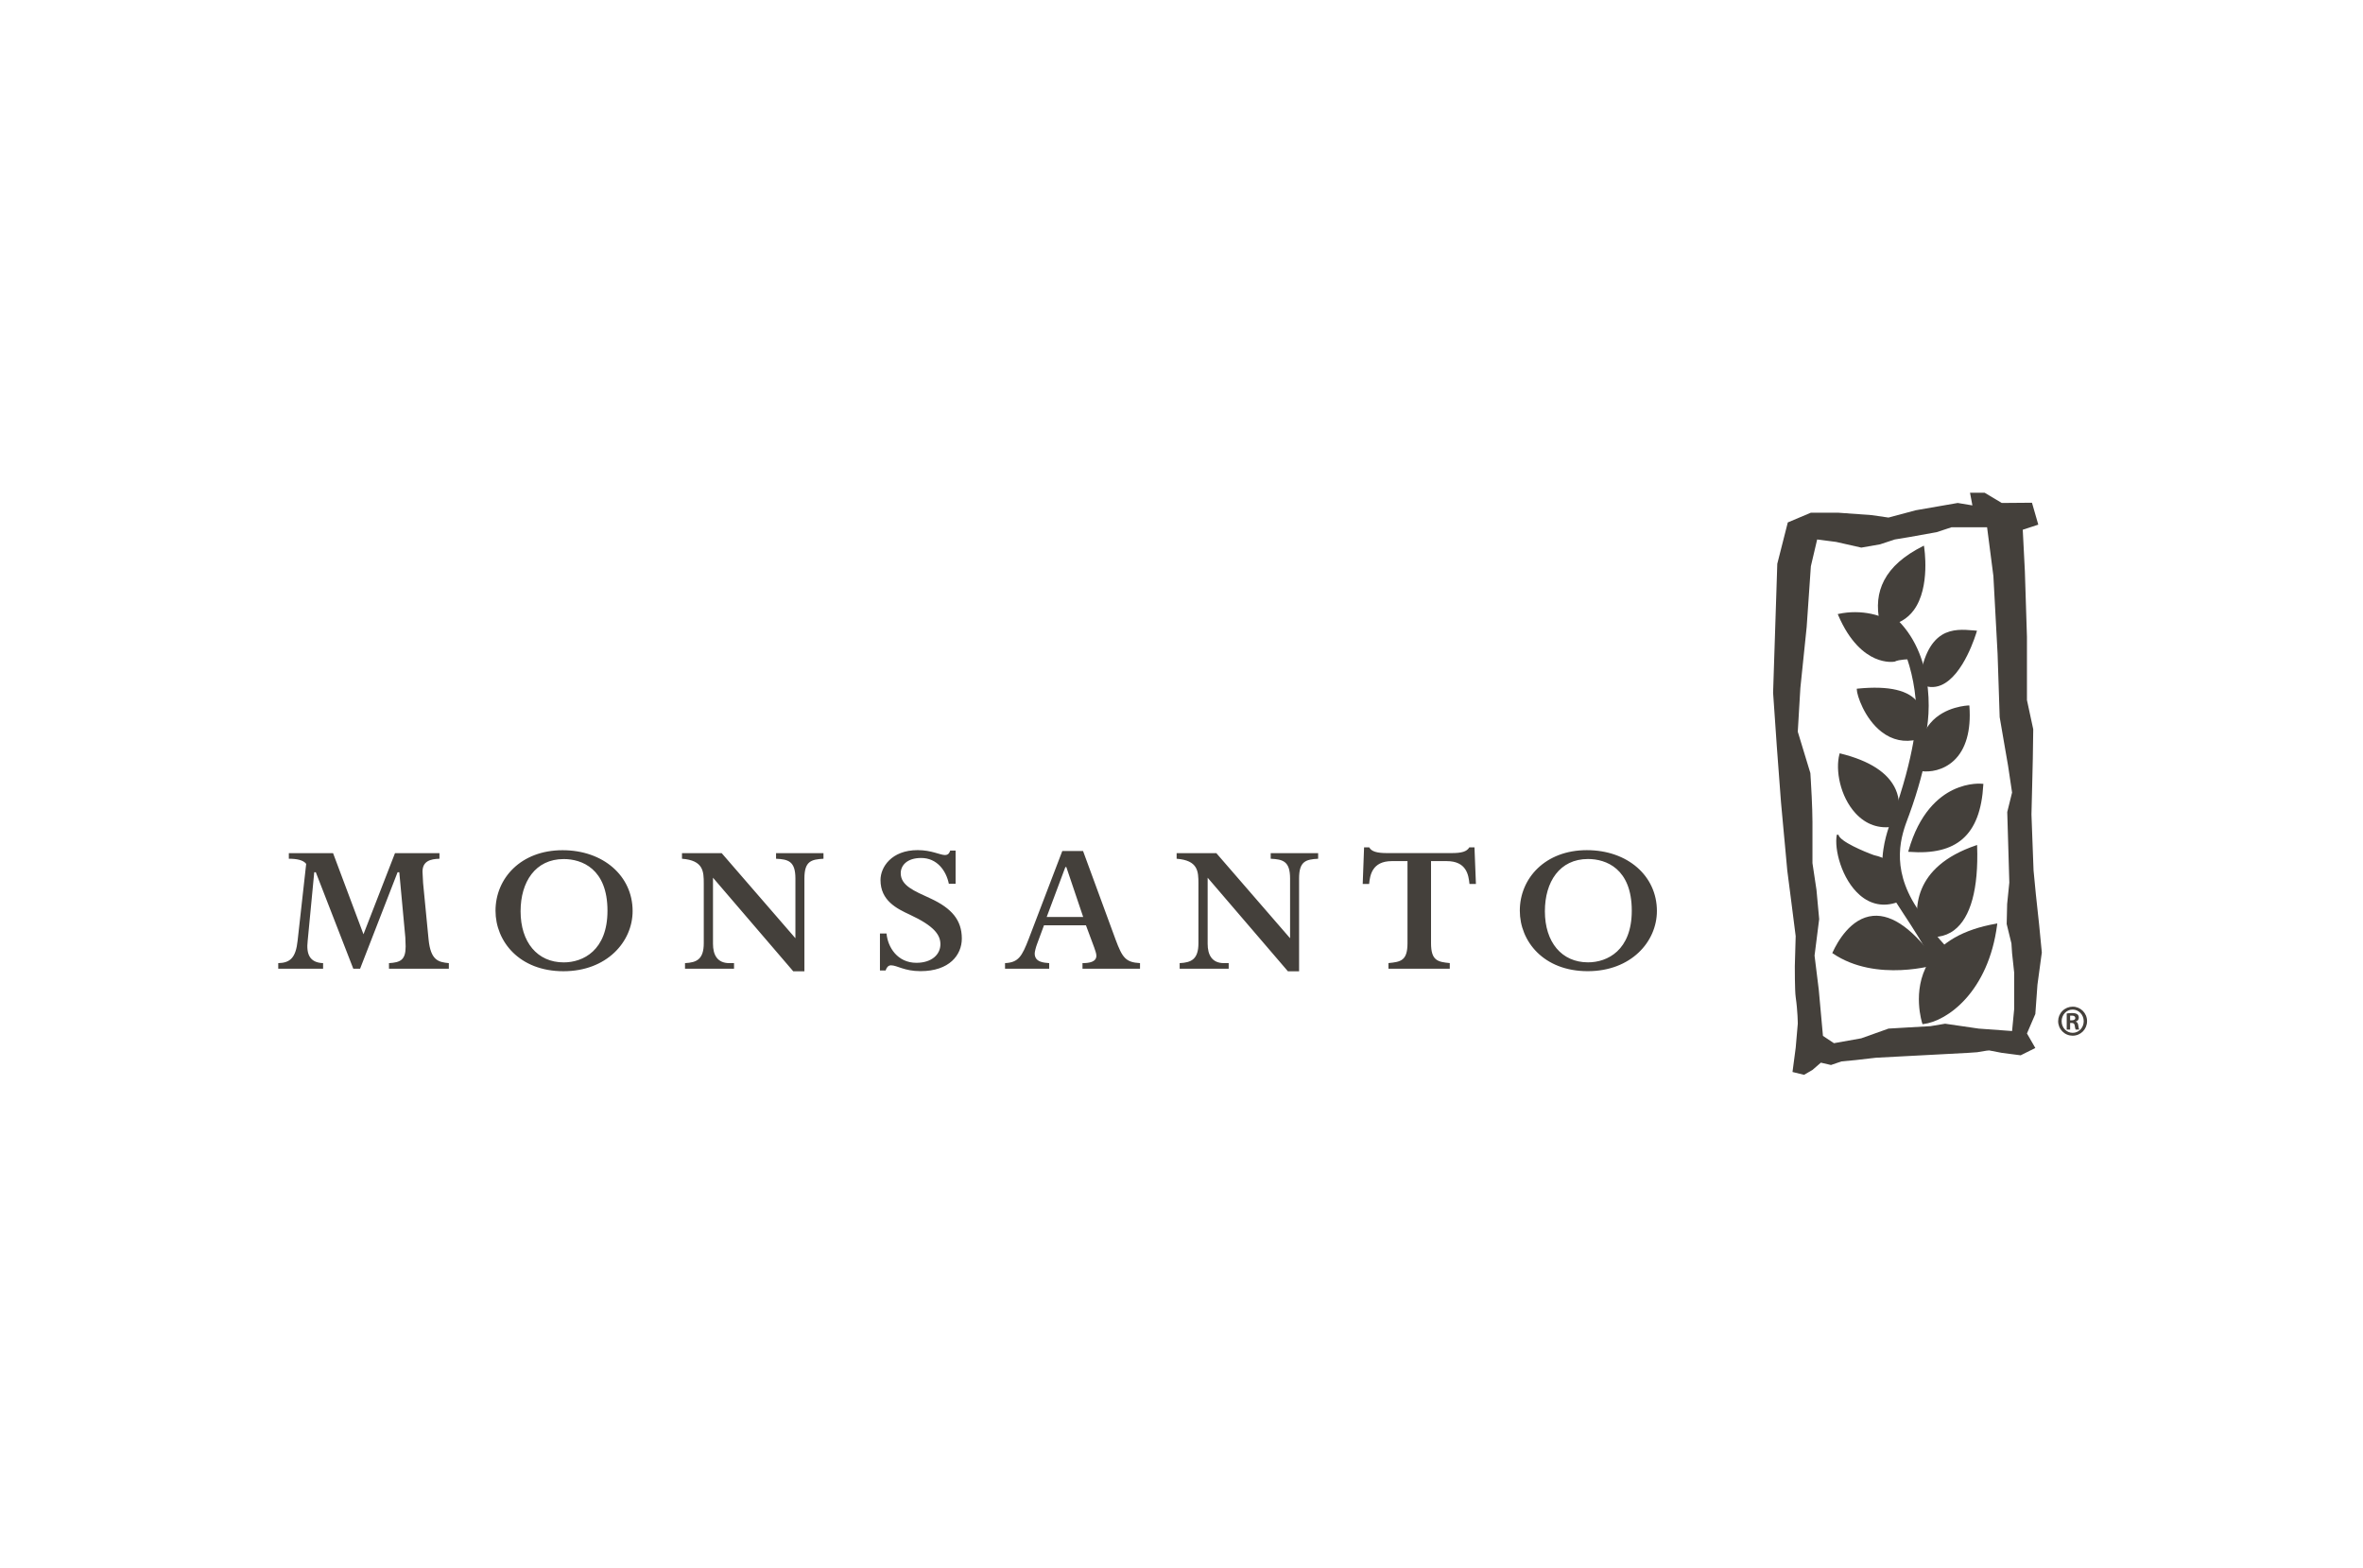 <svg width="205" height="136" viewBox="0 0 205 136" fill="none" xmlns="http://www.w3.org/2000/svg">
<path d="M34.64 75.673H34.493L31.239 84.046H30.65L27.397 75.674H27.262L26.692 81.631C26.559 82.788 26.869 83.515 28.03 83.561V84.047H24.139V83.561C25.172 83.533 25.663 83.101 25.82 81.604L26.563 74.947C26.308 74.615 25.75 74.503 25.058 74.503V74.019H28.895L31.533 81.056L34.267 74.019H38.125V74.503C37.325 74.527 36.654 74.713 36.654 75.632C36.654 75.763 36.706 76.511 36.706 76.617L37.179 81.487C37.363 83.35 38.05 83.469 38.938 83.561V84.047H33.746V83.561C34.727 83.5 35.191 83.299 35.191 82.118L35.164 81.33L34.64 75.673ZM61.055 76.656C61.055 75.607 61.027 74.646 59.166 74.504V74.018H62.61L69.005 81.401V76.21C69.005 74.713 68.378 74.553 67.326 74.504V74.018H71.44V74.504C70.377 74.563 69.786 74.713 69.786 76.21V84.269H68.818L61.855 76.15V81.881C61.855 82.825 62.213 83.56 63.279 83.56H63.68V84.046H59.428V83.56C60.444 83.51 61.055 83.225 61.055 81.828V76.656ZM103.969 76.656C103.969 75.607 103.941 74.646 102.078 74.504V74.018H105.522L111.919 81.401V76.21C111.919 74.713 111.292 74.553 110.239 74.504V74.018H114.354V74.504C113.291 74.563 112.701 74.713 112.701 76.21V84.269H111.732L104.769 76.15V81.881C104.769 82.825 105.127 83.56 106.192 83.56H106.594V84.046H102.341V83.56C103.358 83.51 103.969 83.225 103.969 81.828V76.656ZM48.907 74.531C46.439 74.531 45.163 76.517 45.163 79.063C45.163 81.743 46.615 83.496 48.907 83.496C50.588 83.496 52.701 82.455 52.701 79.014C52.701 75.354 50.46 74.531 48.907 74.531ZM48.882 84.263C45.044 84.263 42.988 81.664 42.988 79.014C42.988 76.203 45.19 73.763 48.804 73.763C52.336 73.763 54.882 75.994 54.882 79.04C54.882 81.717 52.63 84.263 48.882 84.263V84.263ZM137.768 74.526C135.301 74.526 134.025 76.512 134.025 79.059C134.025 81.737 135.477 83.492 137.768 83.492C139.448 83.492 141.563 82.451 141.563 79.008C141.563 75.349 139.322 74.526 137.768 74.526ZM137.743 84.259C133.905 84.259 131.85 81.66 131.85 79.009C131.85 76.2 134.053 73.758 137.664 73.758C141.197 73.758 143.743 75.989 143.743 79.035C143.743 81.712 141.491 84.259 137.743 84.259ZM124.148 81.824C124.148 83.348 124.726 83.452 125.774 83.556V84.043H120.454V83.556C121.531 83.452 122.106 83.348 122.106 81.825V74.709H120.748C119.016 74.709 118.849 75.972 118.778 76.69H118.221L118.339 73.515H118.787C118.974 73.872 119.442 74.013 120.335 74.013H125.92C126.813 74.013 127.251 73.885 127.469 73.515H127.917L128.042 76.69H127.483C127.402 75.926 127.24 74.709 125.507 74.709H124.148V81.824ZM93.97 79.554L92.509 75.228H92.424L90.805 79.554H93.97ZM89.965 81.916C89.868 82.172 89.765 82.568 89.765 82.725C89.765 83.492 90.574 83.521 91.022 83.56V84.045H87.191V83.56C88.348 83.502 88.653 82.993 89.249 81.447L92.159 73.832H93.959L96.785 81.525C97.373 83.1 97.658 83.487 98.901 83.56V84.045H93.911V83.56C94.487 83.558 95.115 83.465 95.115 82.915C95.115 82.706 95.002 82.44 94.928 82.206L94.21 80.276H90.571L89.965 81.916ZM82.902 76.674H82.316C82.082 75.53 81.287 74.437 79.916 74.437C78.661 74.437 78.142 75.108 78.142 75.754C78.142 76.843 79.314 77.298 80.71 77.942C82.573 78.802 83.442 79.832 83.442 81.427C83.442 82.85 82.366 84.256 79.86 84.256C78.442 84.256 77.835 83.75 77.296 83.75C77.038 83.75 76.899 83.978 76.833 84.195H76.339V80.987H76.91C77.016 82.183 77.859 83.532 79.504 83.532C80.828 83.532 81.585 82.812 81.585 81.92C81.585 81.116 81.053 80.341 78.925 79.353C77.795 78.829 76.387 78.137 76.387 76.349C76.387 75.244 77.329 73.755 79.614 73.755C80.814 73.755 81.558 74.182 81.982 74.182C82.326 74.182 82.398 73.901 82.433 73.794H82.902V76.674Z" fill="#44403B"/>
<path d="M176.573 90.923L175.301 91.557L173.663 91.344L172.57 91.134L172.328 91.157L171.529 91.29L170.749 91.344L167.976 91.492L165.271 91.634L162.742 91.768L160.972 91.972L159.755 92.087L158.845 92.398L157.967 92.195L157.238 92.827L156.51 93.25L155.507 93.004L155.785 90.895L155.965 88.816C155.965 88.816 155.965 87.761 155.782 86.495C155.702 85.935 155.708 83.83 155.708 83.83L155.782 81.216L155.411 78.296L155.053 75.517L154.868 73.49L154.762 72.359L154.509 69.604L154.316 67.033L154.145 64.749L153.984 62.414L153.824 60.104L153.9 57.749L153.974 55.495L154.049 53.188L154.119 51.045L154.187 48.914L154.679 46.978L155.099 45.325L157.1 44.481H159.465L162.379 44.692L163.835 44.903L166.2 44.27L168.076 43.944L169.841 43.637L171.114 43.848L170.907 42.751H172.18L173.663 43.637L176.282 43.616L176.83 45.517L175.482 45.96L175.578 47.832L175.665 49.547L175.759 52.5L175.846 55.248V60.738L176.392 63.271L176.355 65.818L176.297 68.257L176.238 70.659L176.328 73.094L176.419 75.517L176.617 77.571L176.903 80.223L177.136 82.637L176.757 85.438L176.574 87.972L175.847 89.662L176.573 90.923ZM174.738 87.55V84.383L174.556 82.695L174.5 81.851L174.088 80.165L174.128 78.435L174.317 76.572L174.261 74.646L174.2 72.58L174.137 70.45L174.556 68.76L174.209 66.438L173.868 64.469L173.48 62.214L173.394 59.585L173.299 56.726L173.185 54.612L173.057 52.235L172.934 49.971L172.664 47.878L172.388 45.747H169.293L168.02 46.169L165.654 46.593L164.381 46.804L163.106 47.225L161.476 47.51L159.285 47.015L157.646 46.804L157.1 49.126L156.926 51.645L156.736 54.404L156.474 56.934L156.19 59.682L156.08 61.517L155.965 63.482L156.478 65.172L157.057 67.072C157.057 67.072 157.119 68.012 157.171 69.089C157.207 69.852 157.238 70.681 157.238 71.294V74.883L157.586 77.198L157.821 79.739L157.42 82.906L157.785 85.862L157.963 87.821L158.149 89.873L159.102 90.506L161.469 90.084L163.835 89.24L165.56 89.138L167.474 89.029L168.748 88.816L171.66 89.24L174.556 89.451L174.738 87.55Z" fill="#44403B"/>
<path d="M163.676 54.293C164.675 54.155 165.468 53.698 166.031 52.932C167.495 50.938 166.928 47.47 166.923 47.436L166.906 47.339L166.817 47.384C165.163 48.22 164.064 49.191 163.459 50.348C162.899 51.416 162.775 52.619 163.079 54.026L163.088 54.062L163.121 54.076L163.639 54.287L163.657 54.295L163.676 54.293ZM171.421 54.712L171.189 54.692C170.371 54.623 169.353 54.537 168.467 55.084C167.438 55.724 166.794 57.082 166.497 59.239L166.492 59.288L166.535 59.312C167.166 59.654 167.79 59.699 168.392 59.447C170.359 58.624 171.439 54.959 171.486 54.803L171.51 54.718L171.421 54.712ZM166.647 66.898C167.428 67.015 168.588 66.839 169.501 65.993C170.544 65.027 171.011 63.394 170.855 61.271L170.849 61.203L170.781 61.205C170.759 61.206 168.709 61.265 167.462 62.742C166.628 63.727 166.334 65.106 166.585 66.836L166.595 66.891L166.647 66.898ZM161.085 59.82C161.09 60.309 161.749 62.345 163.238 63.497C164.166 64.215 165.217 64.437 166.361 64.155L166.394 64.147L166.411 64.118C166.448 64.043 167.308 62.293 166.412 60.99C165.656 59.89 163.884 59.471 161.149 59.746L161.083 59.754L161.085 59.82ZM165.633 73.905C167.707 74.064 169.221 73.696 170.268 72.781C171.348 71.835 171.936 70.297 172.061 68.077L172.067 68.01L171.999 68.002C171.952 67.996 170.822 67.866 169.453 68.517C168.195 69.117 166.5 70.522 165.569 73.814L165.545 73.898L165.633 73.905ZM159.581 65.425C159.212 66.799 159.631 69.093 160.972 70.555C161.874 71.538 163.021 71.938 164.292 71.713L164.326 71.708L164.344 71.677C164.351 71.66 165.173 70.112 164.457 68.489C163.82 67.05 162.209 66.001 159.668 65.373L159.599 65.358L159.581 65.425ZM159.353 72.419C159.106 73.637 159.761 76.285 161.355 77.665C162.308 78.488 163.436 78.697 164.62 78.271L164.65 78.26L164.663 78.231C164.688 78.174 165.273 76.787 164.67 75.605C164.308 74.896 163.598 74.419 162.558 74.187L162.568 74.19C161.746 73.893 159.598 73.001 159.495 72.421L159.353 72.419ZM171.43 73.341C165.913 75.216 166 78.981 166.542 81.059L166.553 81.097L166.59 81.11C167.68 81.455 168.726 81.311 169.533 80.698C170.966 79.614 171.653 77.093 171.524 73.407L171.521 73.309L171.43 73.341ZM168.086 83.562C166.087 80.687 164.204 79.306 162.492 79.459C160.557 79.631 159.393 81.735 158.983 82.631L158.957 82.687L159.007 82.719C162.78 85.283 167.996 83.688 168.049 83.673L168.143 83.642L168.086 83.562Z" fill="#44403B"/>
<path d="M173.178 80.135C170.312 80.635 168.33 81.779 167.287 83.533C165.837 85.976 166.758 88.772 166.768 88.801L166.787 88.855L166.844 88.849C168.926 88.609 172.509 86.053 173.262 80.215L173.273 80.117L173.178 80.135ZM159.466 53.358C160.482 55.74 161.755 56.712 162.644 57.109C163.615 57.542 164.338 57.407 164.367 57.401L164.377 57.398L164.386 57.394C164.757 57.206 165.671 57.193 165.681 57.193L165.629 57.173L165.738 57.279C165.742 57.281 165.756 57.133 165.756 57.133C165.861 56.045 165.489 55.088 164.678 54.368C163.477 53.299 161.403 52.853 159.518 53.259L159.432 53.278L159.466 53.358Z" fill="#44403B"/>
<path d="M163.308 53.962C164.462 54.028 166.313 58.039 166.247 62.192C166.247 62.223 166.212 65.308 164.137 71.04C164.134 71.046 163.61 72.217 163.394 73.672C163.105 75.605 163.488 77.162 164.498 78.172L164.489 78.162C164.513 78.197 166.911 81.729 168.066 84.133L168.122 84.248L168.192 84.141L169.22 82.595L169.252 82.546L169.21 82.505C167.873 81.183 167.026 79.883 166.279 78.736C163.952 75.163 164.979 72.422 165.529 70.95L165.625 70.696C167.281 66.155 167.392 63.444 167.392 63.417L167.399 63.257L167.274 63.359L166.961 63.618L167.078 63.689C167.641 61.045 167.557 55.344 163.218 52.694L163.091 52.619L163.108 52.767L163.24 53.899L163.248 53.96L163.308 53.962Z" fill="#44403B"/>
<path d="M168.608 82.673L165.043 77.281L165.009 77.227L164.953 77.254L164.167 77.625L164.092 77.659L164.135 77.73C164.489 78.288 164.818 78.789 165.136 79.275C166.017 80.616 166.848 81.885 168.067 84.136L168.151 84.288L168.201 84.123L168.618 82.734L168.626 82.701L168.608 82.673ZM179.816 87.338C180.508 87.338 181.061 87.902 181.061 88.594C181.061 89.298 180.508 89.856 179.81 89.856C179.645 89.856 179.481 89.824 179.328 89.76C179.175 89.697 179.036 89.604 178.92 89.487C178.803 89.369 178.71 89.23 178.648 89.077C178.585 88.924 178.553 88.76 178.554 88.594C178.554 88.261 178.687 87.942 178.922 87.707C179.158 87.471 179.477 87.339 179.81 87.338H179.816ZM179.804 87.59C179.28 87.59 178.855 88.041 178.855 88.6C178.855 89.164 179.28 89.606 179.81 89.606C180.341 89.612 180.771 89.164 180.771 88.6C180.771 88.041 180.341 87.59 179.81 87.59H179.804ZM179.592 89.326H179.296V87.93C179.408 87.913 179.532 87.891 179.743 87.891C179.983 87.891 180.128 87.93 180.224 88.002C180.301 88.064 180.346 88.159 180.346 88.305C180.346 88.472 180.229 88.589 180.079 88.628V88.639C180.201 88.662 180.279 88.773 180.301 88.98C180.329 89.198 180.358 89.281 180.38 89.326H180.073C180.04 89.275 180.017 89.153 179.989 88.963C179.966 88.813 179.878 88.75 179.726 88.75H179.592V89.326ZM179.592 88.522H179.731C179.904 88.522 180.04 88.466 180.04 88.322C180.04 88.203 179.955 88.115 179.754 88.115C179.682 88.115 179.632 88.115 179.592 88.12V88.522Z" fill="#44403B"/>
</svg>

